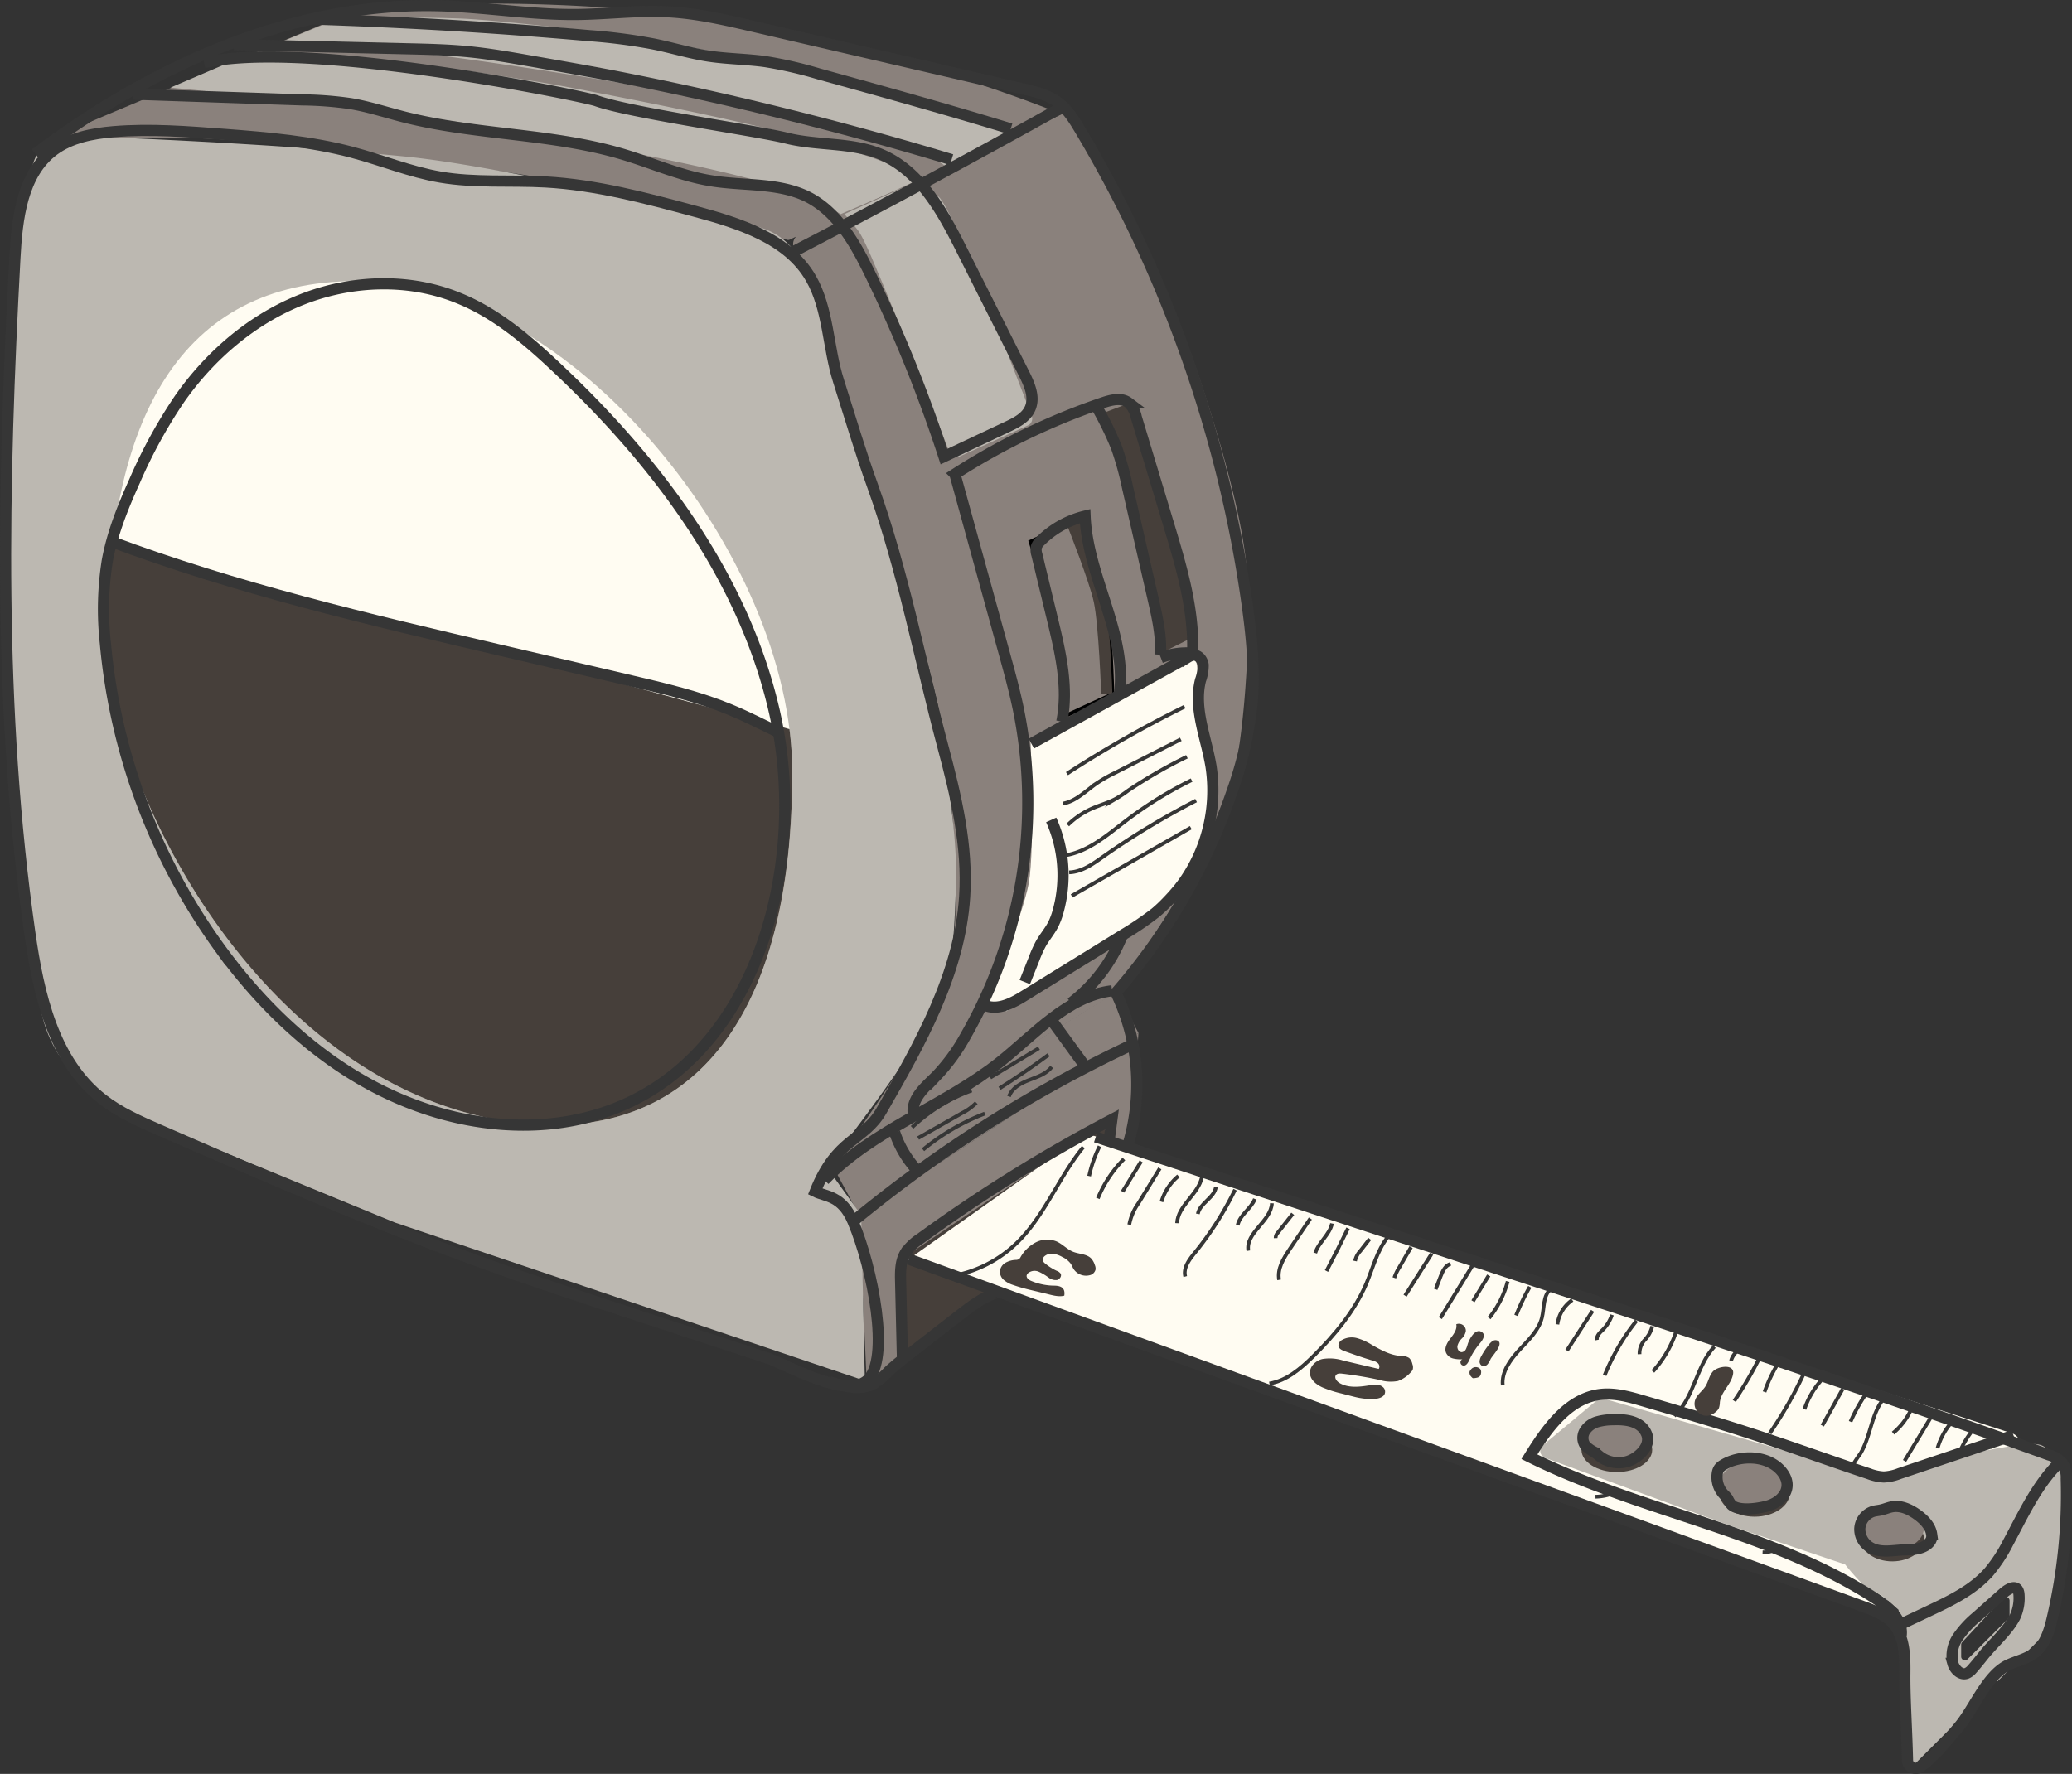 <svg xmlns="http://www.w3.org/2000/svg" viewBox="0 0 556.59 476.63"><rect x="0" y="0" width="556.59" height="476.63" fill="#333333" stroke="none"/><defs><style>.cls-1{fill:#8a817c;}.cls-2{fill:#bcb8b1;}.cls-3{fill:#463f3a;}.cls-4,.cls-6,.cls-7{fill:none;stroke-miterlimit:10;}.cls-4{stroke:#000;}.cls-5{fill:#fffcf2;}.cls-6,.cls-7{stroke:#363636;}.cls-6{stroke-width:3px;}</style></defs><g id="Layer_2" data-name="Layer 2"><g id="Layer_6" data-name="Layer 6"><g id="tape-measure-grey"><g id="background"><g id="top"><path class="cls-1" d="M212.14,64.38a1,1,0,0,1-.66.07C208.7,63.76,189,56.93,167.54,52c-19.42-4.44-40.29-6.94-51.35-8.46-12.9-1.78-39-5.3-61.74-6.36-15.86-.74-30.09.73-37.08.49A1,1,0,0,1,17,35.77L93.67,3.6A.84.84,0,0,1,94,3.52,266,266,0,0,1,124.39,1,466.27,466.27,0,0,1,175.67,3.1c49.51,4.79,96.57,22.46,107,26.57a1,1,0,0,1,.05,1.84Z"/><path class="cls-2" d="M225.82,57.53a91.71,91.71,0,0,0-8.66-4.72c-18.72-7.05-58.39-13.89-78.07-17.46C124.78,32.75,95.9,29,81.46,27.27c-8.89-1.09-35.64-3.74-35.64-3.74l21-9s30.81,1.24,41,2.28C119.28,18,142,21.38,153.32,23.55c21.24,4.08,64,12.27,84.17,20,2.47,1,9.33,5,9.33,5Z"/><path class="cls-2" d="M253.82,44.53a50.27,50.27,0,0,0-5-3.29C240.94,37.65,223.89,34,215.47,32c-12.06-2.88-36.44-7.58-48.66-9.69-14.72-2.54-44.25-7.11-59.1-8.66-8.2-.86-32.89-2.07-32.89-2.07l17-7s25.64,0,34.16.51c12.14.78,36.34,3.58,48.34,5.55,13.59,2.22,40.46,8.32,53.86,11.5C238,24.41,257.73,28.46,267,32.24c1.54.63,5.79,3.29,5.79,3.29Z"/></g><g id="side"><path class="cls-1" d="M299.32,267l-75.5,46.5s13.35-18.94,17.31-25.57c3.82-6.39,12.11-19.14,13.8-26.39,3.64-15.57.91-48.12-1.45-63.93-2.78-18.61-14.75-54.49-20.32-72.46-4.1-13.22-16.48-48.69-19.94-58.56a3,3,0,0,1,1.59-3.72l70.45-32.19A3,3,0,0,1,289.15,32c4.56,8.56,19.63,37,24.68,48,7.63,16.72,18.9,52.23,20.82,70.5,1.74,16.51-.11,50.37-5.16,66.17C325,230.68,299.32,267,299.32,267Z"/><path class="cls-2" d="M276.11,114.31l-18.36,8.35a2,2,0,0,1-2.69-1.1c-3-7.83-14.33-36.9-18.83-47.43-1.27-2.94-3.66-8.93-5.36-11.65-.85-1.36-4.05-4.95-4.05-4.95l20-9a50,50,0,0,1,5.61,4.63c1.49,1.83,3.47,6.18,4.47,8.32,5.2,11.09,17.28,42.52,20.25,50.3A2,2,0,0,1,276.11,114.31Z"/><path class="cls-1" d="M320.82,174.53l-44,24s-6.08-28.17-8.62-37.43c-1.9-6.93-7.94-25.21-9.82-30.87a2,2,0,0,1,1.07-2.44l42.35-19.34a2,2,0,0,1,2.73,1.18c2,5.84,7.45,22.29,9.1,28.67C315.93,147.24,320.82,174.53,320.82,174.53Z"/><path class="cls-3" d="M319.82,171.53l-8,4s-1.45-12.33-2.24-16.39c-.84-4.3-3.23-12.73-4.36-17-1-3.91-3-11.77-4.29-15.6s-6.11-15-6.11-15l6.28-2.35a2,2,0,0,1,2.51,1c1.15,2.41,3.22,6.83,3.93,8.71,1.57,4.18,3.94,12.81,5.13,17.11,1.37,5,4,14.88,5,19.92C318.43,159.8,319.82,171.53,319.82,171.53Z"/><path class="cls-4" d="M298.82,186.53l-13,6s-1.64-18.79-2.84-24.95c-1.1-5.62-6.16-22.05-6.16-22.05l13-6s6.11,15.55,7.21,21C298.32,166.9,298.82,186.53,298.82,186.53Z"/><path class="cls-3" d="M298.82,186.53h-3s-.68-18.7-2-24.78c-1.1-5.24-7-20.22-7-20.22l3-2s6.05,16.13,7.16,21.74C298.21,167.48,298.82,186.53,298.82,186.53Z"/><path class="cls-5" d="M301.82,251.53c-7.05,6.11-31.42,20.14-31.42,20.14l-5.58-1.14s10-24.61,11.55-33.29c1.66-9.54.45-38.71.45-38.71l44-24s4.82,28.12,4.83,37.59c0,3.5-.33,10.69-1.75,13.88C320.47,233.71,308.2,246,301.82,251.53Z"/></g><g id="bottom"><polygon class="cls-1" points="299.82 266.53 223.82 313.53 230.82 326.53 305.82 277.53 299.82 266.53"/><polygon class="cls-1" points="302.82 321.53 232.82 371.53 230.82 326.53 305.82 277.53 302.82 321.53"/><polygon class="cls-3" points="296.82 301.53 241.82 338.53 241.82 365.53 296.82 325.53 296.82 301.53"/></g><g id="tape"><path class="cls-5" d="M503.39,431.34,243.82,338.53l48-34,248.69,80.61a3,3,0,0,1,1.34,4.82l-35.19,40.52A3,3,0,0,1,503.39,431.34Z"/><path class="cls-2" d="M548.38,388.35c-2.69-1-8.61.32-11.45.76-8.14,1.28-32,7.95-32,7.95l-74.09-21.23a2,2,0,0,0-1.83.38l-14.53,12.1a2,2,0,0,0,.59,3.42L464,409.68l31.65,10.68a60,60,0,0,0,4.76,5.37c1.15,1,3.92,2.21,5.14,3.08s4.45,3.74,4.45,3.74l1.72,41.71a1,1,0,0,0,1.7.66l16.41-16.4,1.51-3.52,3.49-3.48,1.79.2,14.94-14.93a1,1,0,0,0,.28-.61l4-40.65S550.81,389.24,548.38,388.35Zm-8.56,45.77a1.05,1.05,0,0,1-.29.71l-11,11a1,1,0,0,1-1.71-.71v-3.19a1,1,0,0,1,.27-.68l11-11.85a1,1,0,0,1,1.73.68Z"/><ellipse class="cls-3" cx="434.32" cy="389.53" rx="9.5" ry="6"/><ellipse class="cls-1" cx="434.32" cy="386.53" rx="9.5" ry="6"/><ellipse class="cls-3" cx="471.32" cy="401.03" rx="9.5" ry="6.5"/><ellipse class="cls-1" cx="471.32" cy="399.03" rx="9.5" ry="6.5"/><ellipse class="cls-3" cx="508.32" cy="413.53" rx="8.5" ry="6"/><ellipse class="cls-1" cx="508.32" cy="410.53" rx="8.5" ry="6"/></g><g id="front"><path class="cls-2" d="M232.32,371l-126.21-42.5L35.3,299.38c-13.21-5.44-23.34-16.75-24.7-31,0,0-8.67-78.94-9-105.38-.21-15.34-1.32-46.8.51-73.14A301.42,301.42,0,0,1,8.33,46.75c.54-5.84,4.84-11,10.65-10.26,0,0,49.78,1.61,89.67,5.55,25.17,2.49,71.38,13.58,94.46,18.81,7.22,1.64,12,7.08,14,14.19,0,0,19.25,60.22,24.07,80.62,1.89,8,7.66,22.33,10.35,36.87,4.22,22.87,5.63,34.61,5.23,46.24-.24,7-.72,21.21-3.13,27.76-4.89,13.3-31.61,47-31.61,47l9.32,13Z"/><path class="cls-5" d="M212.82,207.53c0,70-30,100-75,94-68-9.06-109-91-109-130,0-58,19-96,67-96C153.81,75.53,212.82,149.54,212.82,207.53Z"/><path class="cls-3" d="M212.07,195.91a94,94,0,0,1,.75,11.62c0,70-30,100-75,94-68-9.06-109-91-109-130a215.54,215.54,0,0,1,1.36-25Z"/></g></g><g id="outline"><path class="cls-6" d="M173.14,354.06c-14.89-4.88-29.78-9.75-44.5-15.1C99.58,328.4,71.21,316,42.87,303.65c-5.35-2.34-10.76-4.71-15.36-8.3C14.35,285.07,10.36,267.13,8,250.6-.57,190.69.74,129.81,4,69.38c.57-10.64,1.92-22.7,10.48-29.06C19,37,24.8,35.86,30.43,35.39c10-.85,20.13,0,30.17.74C72,37,83.52,38,94.58,40.92c8,2.12,15.63,5.29,23.74,6.67,9.28,1.59,18.79.77,28.2,1.3,13.65.76,27,4.34,40.17,7.89,11.89,3.2,25,7.29,31.14,18,4.72,8.18,4.55,18.58,7.42,27.58,3.57,11.22,5.84,19,9.16,28.22,8.26,23,12.55,46.3,18.84,69.9,3.53,13.23,6.77,26.8,5.88,40.46-1.35,20.71-12,39.51-22.34,57.49-4.72,8.21-12,7.15-17.81,21.73,2.84,1.42,7.17,1,10.16,8.08,5.29,12.56,10.12,37.16,3.78,42.64-5.9,5.09-21-4.08-27.25-6.12Z"/><path class="cls-6" d="M101.08,292.33c-16.8-8.71-30.81-22.19-41.95-37.48A165.12,165.12,0,0,1,28.3,172.76a83,83,0,0,1,.51-22c1.35-7.48,4.23-14.6,7.36-21.53a134.5,134.5,0,0,1,12.08-22.07c8.25-11.76,19.62-21.5,33-26.74s28.75-5.75,42-.3c9.85,4,18.16,11,25.93,18.32,27.14,25.4,50.57,56.53,58.84,92.77,10.33,45.28-7.62,105.27-59.94,110.73C132,303.59,115.43,299.77,101.08,292.33Z"/><path class="cls-6" d="M29.3,145.31c34.18,12.81,69.85,21.16,105.4,29.48l35,8.18c8.92,2.09,17.89,4.19,26.36,7.69,4.66,1.92,9.14,4.25,13.69,6.43"/><path class="cls-6" d="M9.49,41.33C40.89,17.64,78.88.44,118.2,1.55c12.25.35,24.43,2.46,36.69,2.34,8.24-.08,16.48-1.17,24.71-.72,7.68.42,15.23,2.16,22.72,3.9L274.8,23.89c3.26.76,6.63,1.56,9.34,3.54s4.34,4.71,6,7.46a341.51,341.51,0,0,1,44.81,127c1.26,9,2.17,18,1.38,27.06A100.32,100.32,0,0,1,331,212.58a162.48,162.48,0,0,1-31.24,54.14A56.84,56.84,0,0,1,303,307.63"/><path class="cls-6" d="M294.35,305.49l136.48,44.83c40,13.13,80,26.26,119.52,40.61a7.52,7.52,0,0,1,3.7,2.26,7.35,7.35,0,0,1,1,4.12,146.14,146.14,0,0,1-3.74,37.4c-.82,3.51-1.94,7.25-4.8,9.44-2.07,1.59-4.75,2.11-7.11,3.24-5.62,2.67-9,11.43-12.92,16.23-3.25,3.94-6.49,8-10.51,11.05A2.21,2.21,0,0,1,512.4,473c-.15-7.47-.79-16.86-.71-23.43.05-4.68-.07-9.82-3.17-13.33-2.09-2.37-5.2-3.54-8.17-4.62l-60.8-22.13L244.11,338.32"/><path class="cls-6" d="M267.24,347.54c-3.53,1.23-6.55,3.56-9.51,5.85L244.31,363.8c-1.91,1.48-3.83,3-5.59,4.63a19.34,19.34,0,0,1-4.25,3.48c-3.57,1.81-7.86.59-11.67-.66"/><path class="cls-6" d="M221.46,317.08c13.13-13.64,32.14-19.86,47-31.61,9.52-7.55,18.21-17.8,30.27-19.26"/><path class="cls-6" d="M242.43,365.55l-.5-21.12c-.07-2.67-.09-5.51,1.29-7.8a14,14,0,0,1,4-3.83,410.71,410.71,0,0,1,51.46-32l-.65,4.93"/><path class="cls-6" d="M245.29,298.93c-.29-4,3.39-7,6.24-9.84a51.21,51.21,0,0,0,7.88-10.81,125.93,125.93,0,0,0,14.12-87.87c-1.07-5.12-2.46-10.17-3.85-15.22l-5-18.16-8.17-29.65a181.71,181.71,0,0,1,39.86-19.21c2.22-.75,4.88-1.39,6.73,0a7.29,7.29,0,0,1,2.13,3.9l8.67,28.75c3.37,11.17,6.77,22.56,6.49,34.22"/><path class="cls-6" d="M287.71,269.49a42.55,42.55,0,0,0,13.78-18.19"/><path class="cls-6" d="M277.05,199.81l42.11-23.24a4,4,0,0,1,1.35-.53c1.38-.17,2.53,1.24,2.69,2.63a11.73,11.73,0,0,1-.71,4.1c-1.93,7.59,1.52,15.37,2.81,23.09a42.73,42.73,0,0,1-15,39.46,84.84,84.84,0,0,1-8.74,5.92l-26.29,16.24c-3.18,2-7,4-10.48,2.74"/><path class="cls-6" d="M282.38,220.31a36.29,36.29,0,0,1,1.85,24.59,18.63,18.63,0,0,1-1.38,3.62c-.9,1.72-2.18,3.2-3.15,4.87a30.72,30.72,0,0,0-1.86,4.09l-2.55,6.4"/><path class="cls-6" d="M285.23,193.9c1.84-9.16-.36-18.59-2.55-27.67L278.52,149a4.14,4.14,0,0,1-.14-2,3.69,3.69,0,0,1,1.1-1.61,25.4,25.4,0,0,1,12-6.71c.67,16.21,11.17,31.34,9.28,47.45"/><path class="cls-6" d="M294.4,109a88.65,88.65,0,0,1,5.49,11.15,82.74,82.74,0,0,1,3,10.83l6.84,29.83c1.14,5,2.29,10,2,15.11"/><path class="cls-6" d="M320,175.47a19.34,19.34,0,0,0-8.18,1.24"/><path class="cls-6" d="M212.15,68.13q36.67-19,72.78-39.14"/><path class="cls-6" d="M35.67,25.3l45.51,1.54a97.49,97.49,0,0,1,13,1c4.87.82,9.58,2.37,14.37,3.59,19.33,4.91,39.8,4.34,58.9,10.06,7.93,2.38,15.58,5.83,23.76,7.11C199.87,50,209.16,49,217,52.91c8,4.07,12.74,12.5,16.68,20.59a382.15,382.15,0,0,1,19.89,49.19l17-8c2.45-1.15,5.09-2.49,6.16-5,1.29-3-.19-6.38-1.65-9.29L258.42,67.3C253.26,57,247.29,46,236.7,41.5c-7.93-3.34-17-2.3-25.35-4.37-7.88-2-42.21-6.84-51.12-10.05-3.62-1.3-78.45-16.58-105.4-10.22"/><path class="cls-6" d="M62.9,12l46.58,1.11c5.6.13,11.21.26,16.78.83,5.16.52,10.27,1.41,15.37,2.3,7.53,1.32,15.05,2.63,22.56,4.06a930.48,930.48,0,0,1,91.43,22.6"/><path class="cls-6" d="M84.28,5.13q37.11,1.18,74.11,4.45a151.14,151.14,0,0,1,16.84,2.17c5.1,1,10.1,2.58,15.25,3.35,5,.74,10.07.76,15.07,1.45A111.83,111.83,0,0,1,220,19.87c17.21,4.76,34.43,9.52,51.5,14.76"/><path class="cls-6" d="M229.41,328a354.54,354.54,0,0,1,75.08-47.48"/><path class="cls-6" d="M282.55,274.22l9.83,13.52"/><path class="cls-6" d="M240.34,304.3a28.09,28.09,0,0,0,6.42,10.58"/><path class="cls-6" d="M510.69,439.5c.6-4.2-3.24-7.6-6.8-9.91-28.18-18.3-63-23.22-93.06-38.17,4.61-7.45,10.36-15.65,19-16.73,4-.48,7.92.65,11.75,1.77,9.51,2.78,19,5.56,28.44,8.63,10.71,3.49,21.3,7.34,32,10.9a12.86,12.86,0,0,0,4,.87,13,13,0,0,0,4.19-.91l30.66-10.3"/><path class="cls-6" d="M437.3,392.65a8.37,8.37,0,0,1-7.29-1.13c-.62-.45-1.19-1-1.82-1.41a9.94,9.94,0,0,1-2.24-1.58,3.56,3.56,0,0,1-.24-4,5.77,5.77,0,0,1,3.32-2.49,15.59,15.59,0,0,1,4.2-.57c3.3-.13,7.55.23,9.06,3.77C443.67,388.5,440.15,391.73,437.3,392.65Z"/><path class="cls-6" d="M465.12,404.36a7.39,7.39,0,0,1-1-1.67,8.82,8.82,0,0,0-1.09-1.2,6.78,6.78,0,0,1-1.73-5.55,3.14,3.14,0,0,1,.53-1.43,3.57,3.57,0,0,1,1.05-.88c4.56-2.8,12-2.71,15.67,1.67,3.42,4.11.56,8.18-3.88,9.39C472.3,405.33,467.13,406.14,465.12,404.36Z"/><path class="cls-6" d="M502.59,415.89a5.68,5.68,0,0,1-3-5.16,5.17,5.17,0,0,1,3.62-4.63c.66-.18,1.35-.23,2-.37,1.07-.23,2.07-.7,3.15-.88,2.44-.4,4.87.8,6.86,2.27,1.73,1.29,3.37,3,3.67,5.12a2.61,2.61,0,0,1-.31,1.82c-1.44,2.15-4.53,2.34-6.79,2.38C508.82,416.48,505.4,417.39,502.59,415.89Z"/><path class="cls-6" d="M511.11,436.19l7-3.31c5.85-2.76,11.87-5.65,16.15-10.5a41.43,41.43,0,0,0,5.19-7.92c3.94-7.3,7.42-15,13.25-21"/><path class="cls-6" d="M532.71,444.93c-1,1.25-2,2.5-3.05,3.67a3.88,3.88,0,0,1-1.32,1c-1.61.63-3.28-1-3.75-2.66a9,9,0,0,1,1.38-7.09,27,27,0,0,1,5-5.42l7.08-6.29c1.89-1.68,4.26-2.64,4.32.67a11.83,11.83,0,0,1-1.09,5.62C539.3,438.26,535.38,441.55,532.71,444.93Z"/></g><g id="tape-2" data-name="tape"><g id="numbers"><path class="cls-7" d="M256.06,342.79a33.2,33.2,0,0,0,16.83-8.58c7.66-7.29,11.4-17.79,18.12-26"/><path class="cls-7" d="M294.91,322a32.77,32.77,0,0,1,7-10.58"/><path class="cls-7" d="M303.35,329.06a14.46,14.46,0,0,1,2.45-5.74l5.76-9.38"/><path class="cls-7" d="M316.19,328.66c.22-4.77,5.75-7.75,6.69-12.43"/><path class="cls-7" d="M318.39,343c-.62-2.32,1.08-4.55,2.59-6.41a88.18,88.18,0,0,0,10.79-16.93"/><path class="cls-7" d="M335.34,336.06c-.83-4.82,6.06-7.87,6.33-12.75"/><path class="cls-7" d="M343.61,343.89c-.57-2.95,1.19-5.8,2.87-8.3l5.51-8.18"/><path class="cls-7" d="M356.33,341.51q3-5.68,5.79-11.48"/><path class="cls-7" d="M341,371.75c4.67-.77,8.48-4.07,11.84-7.4,5.73-5.68,11-12,14.18-19.42,1.78-4.23,2.89-8.86,5.72-12.48"/><path class="cls-7" d="M377.44,348.14l7.12-11.24"/><path class="cls-7" d="M386.91,354.17l9.17-15"/><path class="cls-7" d="M400,354.16a26.63,26.63,0,0,0,5-9.85"/><path class="cls-7" d="M403.68,372.21c-.39-3.57,2-6.82,4.41-9.45s5.24-5.22,6.11-8.7c.66-2.69.26-6,2.4-7.74"/><path class="cls-7" d="M420.92,362.88l6.89-10.66"/><path class="cls-7" d="M431.05,369.53a58.18,58.18,0,0,1,8.56-14.65"/><path class="cls-7" d="M444,368.5a30,30,0,0,0,6.21-10.58"/><path class="cls-7" d="M449.74,380.44c5.38-4.81,5.84-13.34,10.78-18.62"/><path class="cls-7" d="M428.58,402.16a14.42,14.42,0,0,0,5.26-1.12"/><path class="cls-7" d="M465.87,376.43a104.65,104.65,0,0,0,7.05-12.13"/><path class="cls-7" d="M475.41,385.11a110.06,110.06,0,0,0,9.49-16.79"/><path class="cls-7" d="M489.51,383.05l5.5-9.87"/><path class="cls-7" d="M496.8,395.24a42.87,42.87,0,0,1,2.94-4.66c2.76-4.57,2.88-10.51,6.21-14.7"/><path class="cls-7" d="M473.47,417.1a6.68,6.68,0,0,0,4.79-1.76"/><path class="cls-7" d="M511.6,392.55,519.18,380"/><path class="cls-7" d="M526,391.29a24.06,24.06,0,0,1,4-7.11"/><path class="cls-7" d="M292.57,316a33.07,33.07,0,0,1,2.81-8"/><path class="cls-7" d="M301.54,320.2l5-8.14"/><path class="cls-7" d="M312,322.9a14.2,14.2,0,0,1,4.56-6.91"/><path class="cls-7" d="M321.77,326.17c.54-2.9,4.38-4.28,4.85-7.19"/><path class="cls-7" d="M332.47,329.22c.53-2.79,3.6-4.42,4.62-7.07"/><path class="cls-7" d="M342.68,332.68a2,2,0,0,1,.59-1.47l4-5.06"/><path class="cls-7" d="M353.31,336.68c.92-2.92,3.89-4.93,4.5-7.94"/><path class="cls-7" d="M364,338.83a5.68,5.68,0,0,1,1.4-2.69l2.53-3.26"/><path class="cls-7" d="M374.55,343.35a12.75,12.75,0,0,1,1.33-2.79l3.17-5.47"/><path class="cls-7" d="M385.65,346.42l1.35-3.51c.54-1.38,1.25-2.93,2.67-3.31"/><path class="cls-7" d="M395.68,349.63l4.23-6.93"/><path class="cls-7" d="M407.26,353.45a58.22,58.22,0,0,1,3.68-7.68"/><path class="cls-7" d="M418.36,355.85a9.47,9.47,0,0,1,4-6.54"/><path class="cls-7" d="M429,360.05c-.22-1.09.79-2,1.57-2.76a10.13,10.13,0,0,0,2.44-4"/><path class="cls-7" d="M440.42,363.86a5.34,5.34,0,0,1,1.42-3.84,8.08,8.08,0,0,0,2-3.66"/><path class="cls-7" d="M465,365.64a5.56,5.56,0,0,1,1.72-2.68"/><path class="cls-7" d="M474,374a39.36,39.36,0,0,1,3.91-8.11"/><path class="cls-7" d="M484.72,378.65a22.76,22.76,0,0,1,4.43-7.69"/><path class="cls-7" d="M497.1,382a46.25,46.25,0,0,1,4.22-7.6"/><path class="cls-7" d="M508.52,385.06a17.69,17.69,0,0,0,5.13-7"/><path class="cls-7" d="M520.47,389.13a17.94,17.94,0,0,1,3.59-6.74"/><path class="cls-7" d="M534.47,389.17l.8-3.67"/></g><g id="lines"><path class="cls-3" d="M281.11,347.63l-4.19-1a46.6,46.6,0,0,1-4.91-1.41,7.22,7.22,0,0,1-2.31-1.26,3,3,0,0,1-1.11-2.31,3,3,0,0,1,1.5-2.35,6.1,6.1,0,0,1,2.78-.77,1.73,1.73,0,0,0,.81-.19,1.6,1.6,0,0,0,.5-.62,10.07,10.07,0,0,1,4.07-3.91,6.73,6.73,0,0,1,5.55-.25c1.6.7,2.81,2.11,4.43,2.77s3.64.55,4.88,1.8a4.72,4.72,0,0,1,1,1.81,2.45,2.45,0,0,1,.19,1.16,2.08,2.08,0,0,1-1.66,1.56,4,4,0,0,1-4.26-1.7c-.28-.46-.47-1-.77-1.43a6,6,0,0,0-2.26-1.79,7.26,7.26,0,0,0-2.37-.86,3,3,0,0,0-2.37.64,1.26,1.26,0,0,0-.46,1.22,1.65,1.65,0,0,0,.56.72,14,14,0,0,0,3.15,2,2.13,2.13,0,0,1,1.05.75c.37.68-.27,1.58-1,1.73a3.18,3.18,0,0,1-2.2-.64,14.4,14.4,0,0,0-2.66-1.59,2.79,2.79,0,0,0-2.92.4,1.16,1.16,0,0,0-.36.71c0,.59.53,1,1.06,1.28a16.41,16.41,0,0,0,6.6,1.35c1.75.08,2.76.74,2.46,2.69C284.39,348.54,282.58,348,281.11,347.63Z"/><path class="cls-3" d="M365.22,375.62c-.72-.13-1.42-.31-2.13-.49l-2.7-.7a31,31,0,0,1-5.16-1.65c-1.56-.72-3.14-1.91-3.33-3.62-.22-1.89,1.49-3.58,3.34-4a12,12,0,0,1,5.65.43l9.48,2.23a1.24,1.24,0,0,0-.26-1.57,3.72,3.72,0,0,0-1.57-.73c-2.48-.73-4.91-1.6-7.35-2.47-.7-.26-1.52-.63-1.65-1.37a1.73,1.73,0,0,1,.94-1.63,5.32,5.32,0,0,1,4.12-.49,15.34,15.34,0,0,1,3.87,1.76c2.43,1.39,5,2.82,7.74,3a3.89,3.89,0,0,1,2.33.56,3.22,3.22,0,0,1,.86,1.63,2.37,2.37,0,0,1,.1,1.48,2.15,2.15,0,0,1-.55.75,8.41,8.41,0,0,1-3.41,2.32,10.27,10.27,0,0,1-5-.29c-3.29-.72-6.62-1.28-10-1.68-.59-.07-1.29-.1-1.66.37-.53.68.15,1.65.88,2.1,2.36,1.45,5.36,1.11,8.09.67,1.1-.18,2.45-.41,3.42.31a1.62,1.62,0,0,1,.55,2.27C370.67,376.4,366.87,375.91,365.22,375.62Z"/><path class="cls-3" d="M462,376.78a5.35,5.35,0,0,1-.25,1.55,2.87,2.87,0,0,1-.8,1,4.92,4.92,0,0,1-1.39.87,3.22,3.22,0,0,1-4.18-4.08c.5-1.42,1.89-2.31,2.71-3.57s1-2.84,2-4c1.21-1.44,5.92-2.23,5.46.61S462.33,373.88,462,376.78Z"/><path class="cls-3" d="M400.39,365.22a4.8,4.8,0,0,1-.82,1.38,1.34,1.34,0,0,1-1.45.38,1.27,1.27,0,0,1-.66-1.25,3.31,3.31,0,0,1,.49-1.41,19.64,19.64,0,0,1,2-3,4,4,0,0,1,1-1,1.46,1.46,0,0,1,1.39-.09C404,361.18,400.88,364.2,400.39,365.22Z"/><path class="cls-3" d="M394.69,365.43c-.32.71-.81,1.58-1.59,1.49a.89.89,0,0,1-.27-1.69,8.59,8.59,0,0,1-2.48-.21,2.82,2.82,0,0,1-1.89-1.51c-.56-1.31.29-2.76,1.16-3.88s1.85-2.42,1.57-3.81a1.87,1.87,0,0,1,2.57,1.84,3.68,3.68,0,0,1-1.09,2,4.21,4.21,0,0,0-1.17,2c-.12.76.41,1.68,1.18,1.65a1.41,1.41,0,0,0,1.08-.75,6.64,6.64,0,0,0,.47-1.29,8,8,0,0,1,1.33-2.55c.51-.65,1.33-1.27,2.1-1,1.74.68.66,2.3-.07,3.16A19.35,19.35,0,0,0,394.69,365.43Z"/><path class="cls-3" d="M397.83,369.05a1.38,1.38,0,0,1-.44.86,1.74,1.74,0,0,1-.67.28,5.37,5.37,0,0,1-.7.11.87.87,0,0,1-.36,0,1,1,0,0,1-.36-.3,1.63,1.63,0,0,1-.55-1.38,1.38,1.38,0,0,1,.21-.42,2.48,2.48,0,0,1,.48-.54,1.67,1.67,0,0,1,1.24-.31,1.63,1.63,0,0,1,1,.56A1.6,1.6,0,0,1,397.83,369.05Z"/></g></g><g id="tread"><path class="cls-7" d="M286.61,207.88a311.35,311.35,0,0,1,31.61-18"/><path class="cls-7" d="M286.83,221.67a21.87,21.87,0,0,1,6.53-4.43c2.13-.94,4.41-1.54,6.45-2.66a33.78,33.78,0,0,0,3.27-2.18,132.77,132.77,0,0,1,15.75-9.06"/><path class="cls-7" d="M287.21,234.4c3.36-.11,6.28-2.19,9-4.12a213.09,213.09,0,0,1,25.09-15.17"/><path class="cls-7" d="M285.5,215.93c3.59-.62,6.25-3.52,9.26-5.57a41.09,41.09,0,0,1,4.8-2.71l17.63-9"/><path class="cls-7" d="M286.55,229.76c6.09-1.16,11-5.48,15.92-9.24a106.88,106.88,0,0,1,17.63-10.9"/><path class="cls-7" d="M287.88,240.73l32-18.34"/></g><path class="cls-7" d="M245,302.92a46,46,0,0,1,16-9.9"/><path class="cls-7" d="M247.94,308.92a59.8,59.8,0,0,1,16.6-9.71"/><path class="cls-7" d="M271.05,294.61c.75-2.26,3.12-3.54,5.35-4.4s4.66-1.63,6.11-3.53"/><path class="cls-7" d="M266,289.54l13.08-7.91"/><path class="cls-7" d="M246.62,305.79l11.81-6.72a14.06,14.06,0,0,0,3.82-2.77"/><path class="cls-7" d="M268.49,292.42q6.74-4.25,13.18-9"/></g></g></g></svg>